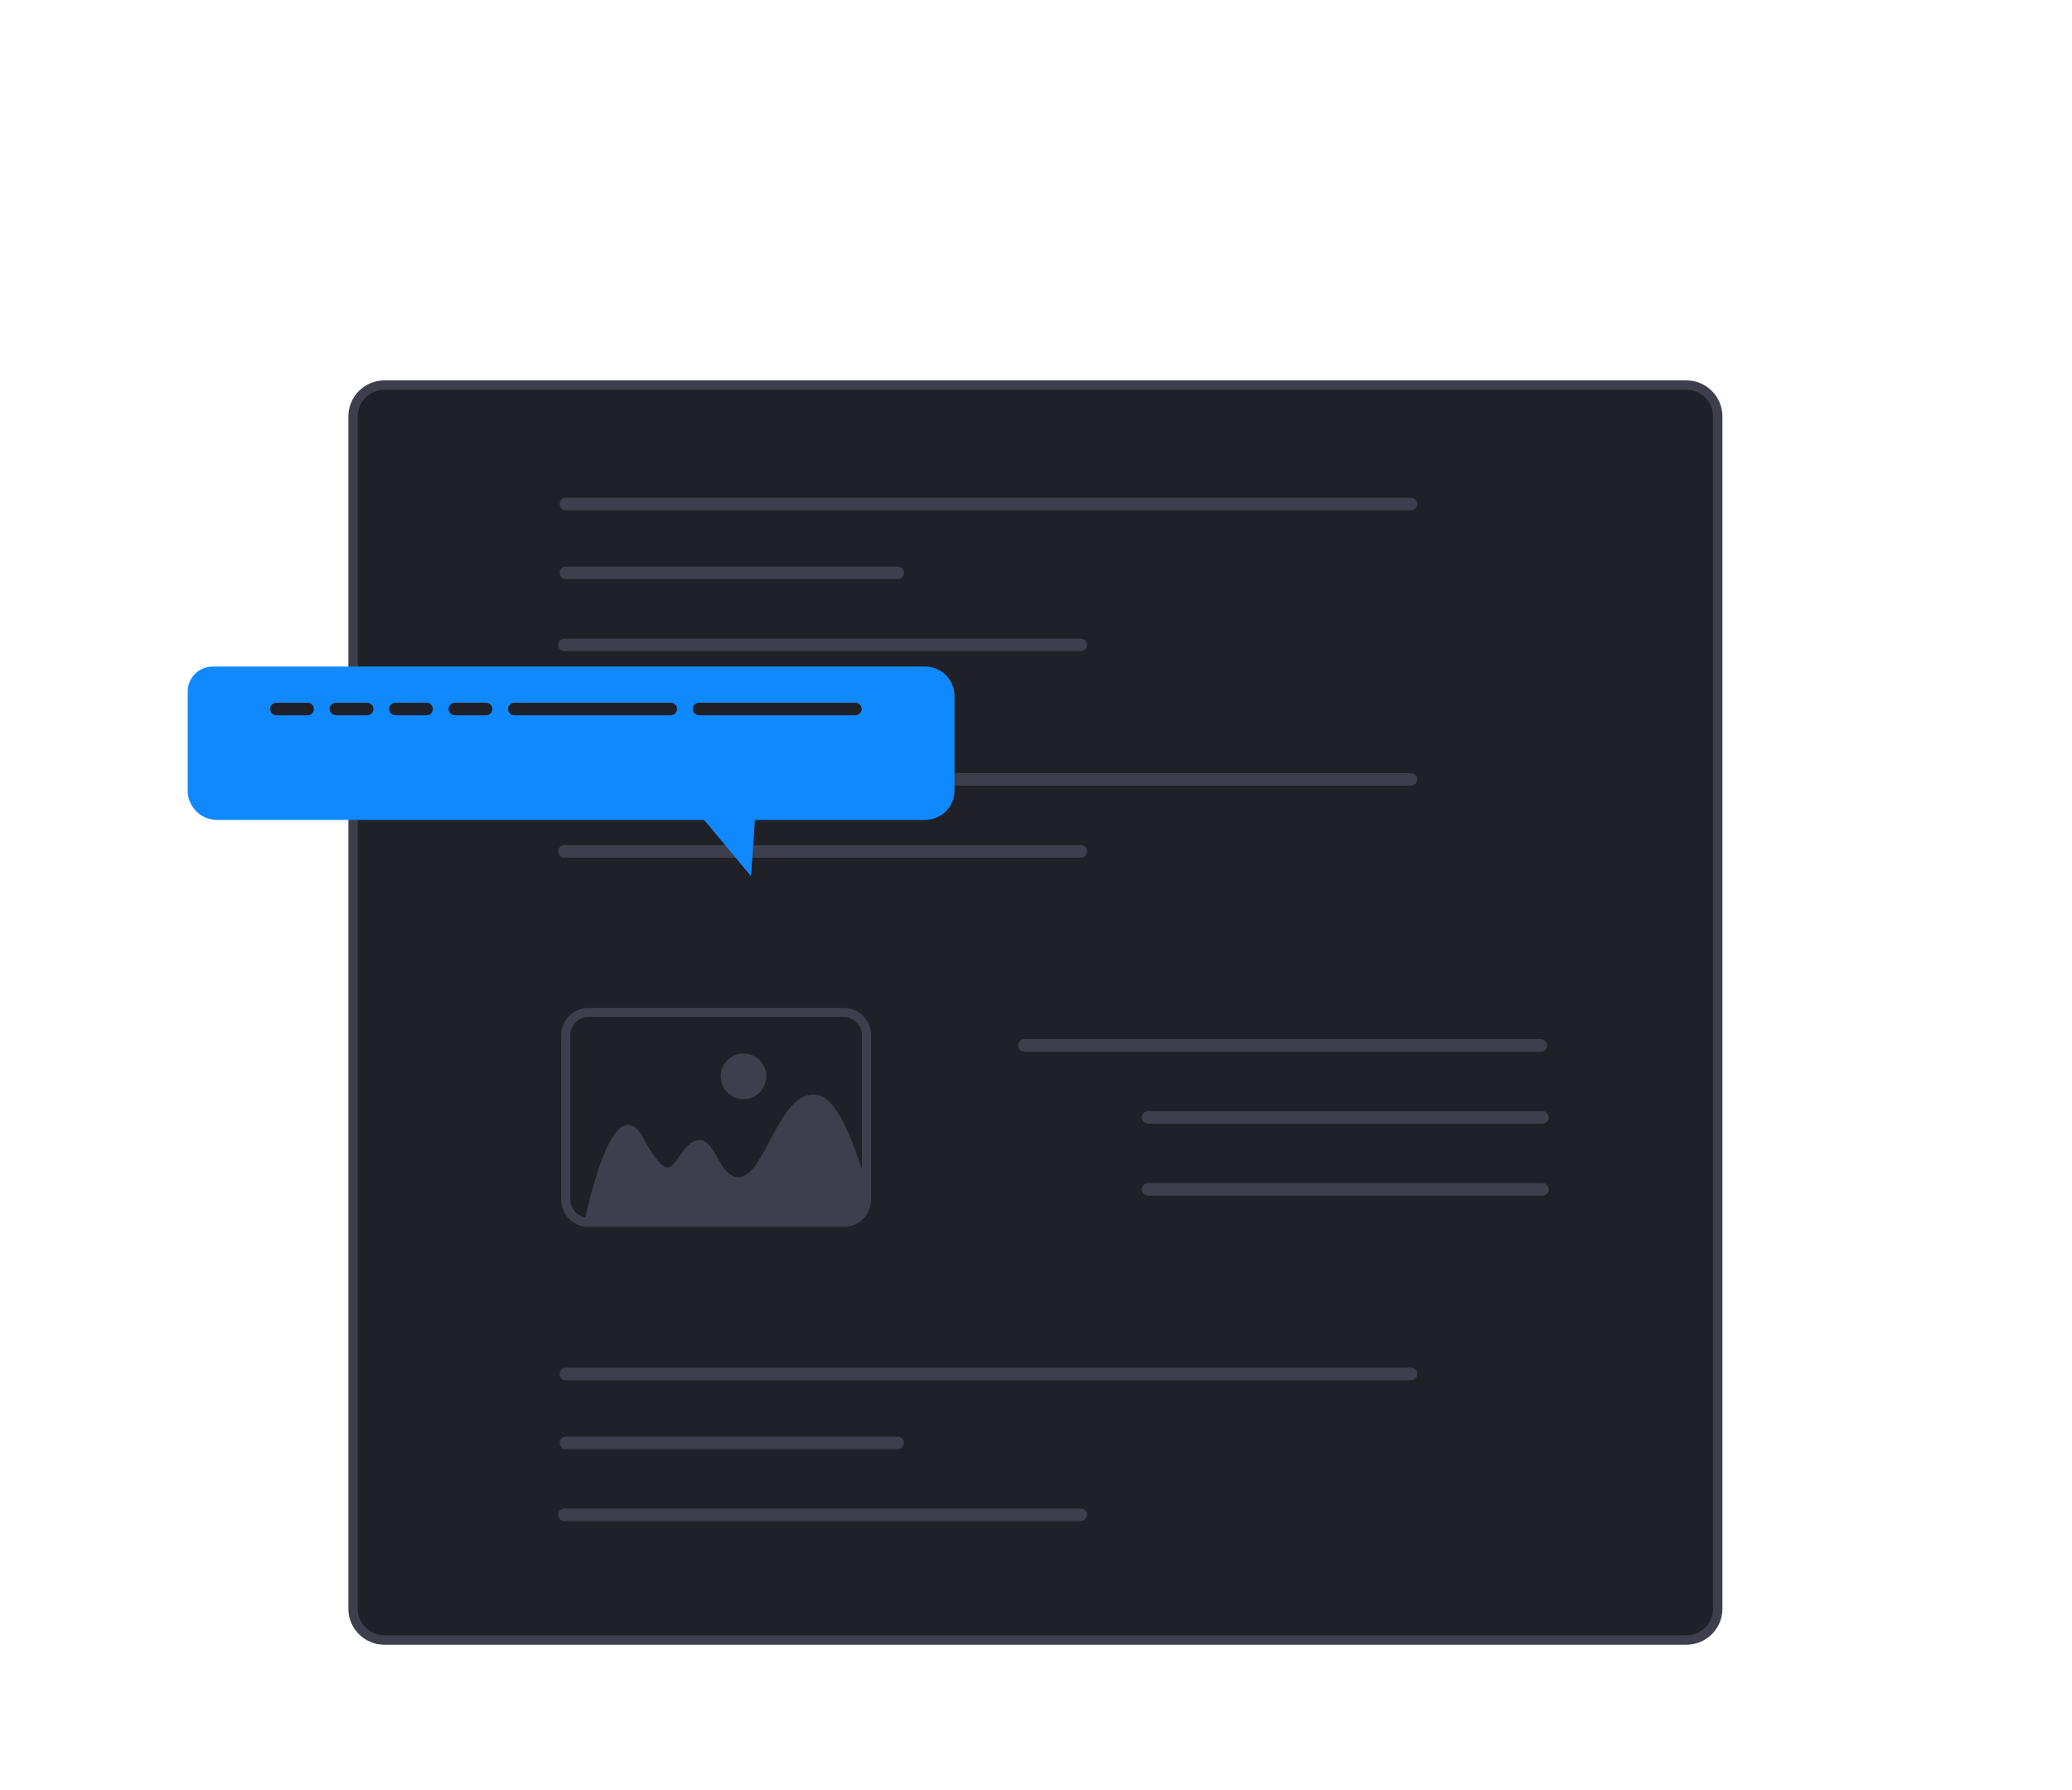 <?xml version="1.0" encoding="utf-8"?>
<!-- Publii Static CMS  v.1.0.0.0 -->
<svg version="1.1" xmlns="http://www.w3.org/2000/svg" xmlns:xlink="http://www.w3.org/1999/xlink" x="0px" y="0px" viewBox="0 0 662 572" style="enable-background:new 0 0 662 572;" xml:space="preserve">
    <style type="text/css">
        .st0 {
            fill: #202128;
            stroke: #3E3F4C;
            stroke-width: 3;
            stroke-linecap: round;
            stroke-miterlimit: 10;
        }

        .st1 {
            fill: #3E3F4C;
        }

        .st2 {
            fill: #1089FF;
        }

        .st3 {
            fill: #202128;
        }

    </style>
     <defs>
        <filter id="dropshadow" filterUnits="userSpaceOnUse">
            <feOffset result="offset" dx="1.15" dy="10.94" in="SourceAlpha" />
            <feGaussianBlur result="blur" stdDeviation="4.583" />
            <feFlood result="flood" flood-color="#000000" flood-opacity=".14" />
            <feComposite result="composite" operator="in" in2="blur" />
            <feBlend result="blend" in="SourceGraphic" />
        </filter>
    </defs>
    <g>
        <path class="st0" d="M538.81,524.05h-416c-5.52,0-10-4.48-10-10v-381c0-5.52,4.48-10,10-10h416c5.52,0,10,4.48,10,10v381
		C548.81,519.57,544.33,524.05,538.81,524.05z" />
        <path class="st1" d="M450.81,163.05h-270c-1.1,0-2-0.9-2-2l0,0c0-1.1,0.9-2,2-2h270c1.1,0,2,0.9,2,2l0,0
		C452.81,162.15,451.91,163.05,450.81,163.05z" />
        <path class="st1" d="M450.81,251.05h-270c-1.1,0-2-0.9-2-2l0,0c0-1.1,0.9-2,2-2h270c1.1,0,2,0.9,2,2l0,0
		C452.81,250.15,451.91,251.05,450.81,251.05z" />
        <path class="st1" d="M345.31,208.05h-165c-1.1,0-2-0.9-2-2l0,0c0-1.1,0.9-2,2-2h165c1.1,0,2,0.9,2,2l0,0
		C347.31,207.15,346.41,208.05,345.31,208.05z" />
        <path class="st1" d="M345.31,274.05h-165c-1.1,0-2-0.9-2-2l0,0c0-1.1,0.9-2,2-2h165c1.1,0,2,0.9,2,2l0,0
		C347.31,273.15,346.41,274.05,345.31,274.05z" />
        <path class="st1" d="M492.31,336.05h-165c-1.1,0-2-0.9-2-2l0,0c0-1.1,0.9-2,2-2h165c1.1,0,2,0.9,2,2l0,0
		C494.31,335.15,493.41,336.05,492.31,336.05z" />
        <path class="st1" d="M492.81,359.05h-126c-1.1,0-2-0.9-2-2l0,0c0-1.1,0.9-2,2-2h126c1.1,0,2,0.9,2,2l0,0
		C494.81,358.15,493.91,359.05,492.81,359.05z" />
        <path class="st1" d="M492.81,382.05h-126c-1.1,0-2-0.9-2-2l0,0c0-1.1,0.9-2,2-2h126c1.1,0,2,0.9,2,2l0,0
		C494.81,381.15,493.91,382.05,492.81,382.05z" />
        <path class="st1" d="M286.81,185.05h-106c-1.1,0-2-0.9-2-2l0,0c0-1.1,0.9-2,2-2h106c1.1,0,2,0.9,2,2l0,0
		C288.81,184.15,287.91,185.05,286.81,185.05z" />
        <path class="st1" d="M450.81,441.05h-270c-1.1,0-2-0.9-2-2l0,0c0-1.1,0.9-2,2-2h270c1.1,0,2,0.9,2,2l0,0
		C452.81,440.15,451.91,441.05,450.81,441.05z" />
        <path class="st1" d="M345.31,486.05h-165c-1.1,0-2-0.9-2-2l0,0c0-1.1,0.9-2,2-2h165c1.1,0,2,0.9,2,2l0,0
		C347.31,485.15,346.41,486.05,345.31,486.05z" />
        <path class="st1" d="M286.81,463.05h-106c-1.1,0-2-0.9-2-2l0,0c0-1.1,0.9-2,2-2h106c1.1,0,2,0.9,2,2l0,0
		C288.81,462.15,287.91,463.05,286.81,463.05z" />
        <path class="st1" d="M230.27,343.93c0-4.03,3.26-7.29,7.28-7.29s7.28,3.26,7.28,7.29s-3.26,7.29-7.28,7.29
		S230.27,347.95,230.27,343.93z M278.31,383.3c0,0.26-0.02,0.52-0.04,0.78l0.04,0.16l-0.07,0.09c-0.51,4.35-4.19,7.72-8.67,7.72
		h-81.53c-4.82,0-8.74-3.92-8.74-8.75v-52.5c0-4.83,3.91-8.75,8.74-8.75h81.53c4.82,0,8.74,3.92,8.74,8.75V383.3z M187.05,389.03
		c1.58-7.3,6.73-28.6,13.16-29.57c1.88-0.28,3.64,1.06,5.2,3.98c3.37,6.28,6.02,9.51,7.86,9.6c1.3,0.06,2.53-1.67,3.77-3.5
		c1.65-2.44,3.52-5.2,6.67-5.2c2.29,0,3.78,2.61,5.37,5.37c1.98,3.45,4.05,7.01,7.57,6.39c3.48-0.62,6.37-6.05,9.42-11.8
		c4.19-7.89,8.53-16.03,15.62-14.28c5.69,1.42,10.72,14.29,13.7,23.76v-43c0-3.22-2.61-5.83-5.82-5.83h-81.53
		c-3.21,0-5.82,2.62-5.82,5.83v52.5C182.22,386.17,184.31,388.55,187.05,389.03z" />
        <g>
            <path filter="url(#dropshadow)" class="st2" d="M294.43,202.05H66.81c-4.42,0-8,3.58-8,8v31.62c0,5.18,4.2,9.38,9.38,9.38H223.8h0.01l15,18l1.24-18h54.38
			c5.18,0,9.38-4.2,9.38-9.38v-30.25C303.81,206.25,299.61,202.05,294.43,202.05z" />
            <g>
                <path class="st3" d="M98.31,224.55h-10c-1.1,0-2,0.9-2,2l0,0c0,1.1,0.9,2,2,2h10c1.1,0,2-0.9,2-2l0,0
				C100.31,225.45,99.41,224.55,98.31,224.55z" />
                <path class="st3" d="M117.31,224.55h-10c-1.1,0-2,0.9-2,2l0,0c0,1.1,0.9,2,2,2h10c1.1,0,2-0.9,2-2l0,0
				C119.31,225.45,118.41,224.55,117.31,224.55z" />
                <path class="st3" d="M136.31,224.55h-10c-1.1,0-2,0.9-2,2l0,0c0,1.1,0.9,2,2,2h10c1.1,0,2-0.9,2-2l0,0
				C138.31,225.45,137.41,224.55,136.31,224.55z" />
                <path class="st3" d="M155.31,224.55h-10c-1.1,0-2,0.9-2,2l0,0c0,1.1,0.9,2,2,2h10c1.1,0,2-0.9,2-2l0,0
				C157.31,225.45,156.41,224.55,155.31,224.55z" />
                <path class="st3" d="M214.31,224.55h-50c-1.11,0-2,0.9-2,2l0,0c0,1.1,0.9,2,2,2h50c1.11,0,2-0.9,2-2l0,0
				C216.31,225.45,215.41,224.55,214.31,224.55z" />
                <path class="st3" d="M273.31,224.55h-50c-1.11,0-2,0.9-2,2l0,0c0,1.1,0.9,2,2,2h50c1.11,0,2-0.9,2-2l0,0
				C275.31,225.45,274.41,224.55,273.31,224.55z" />
            </g>
        </g>
    </g>
</svg>

